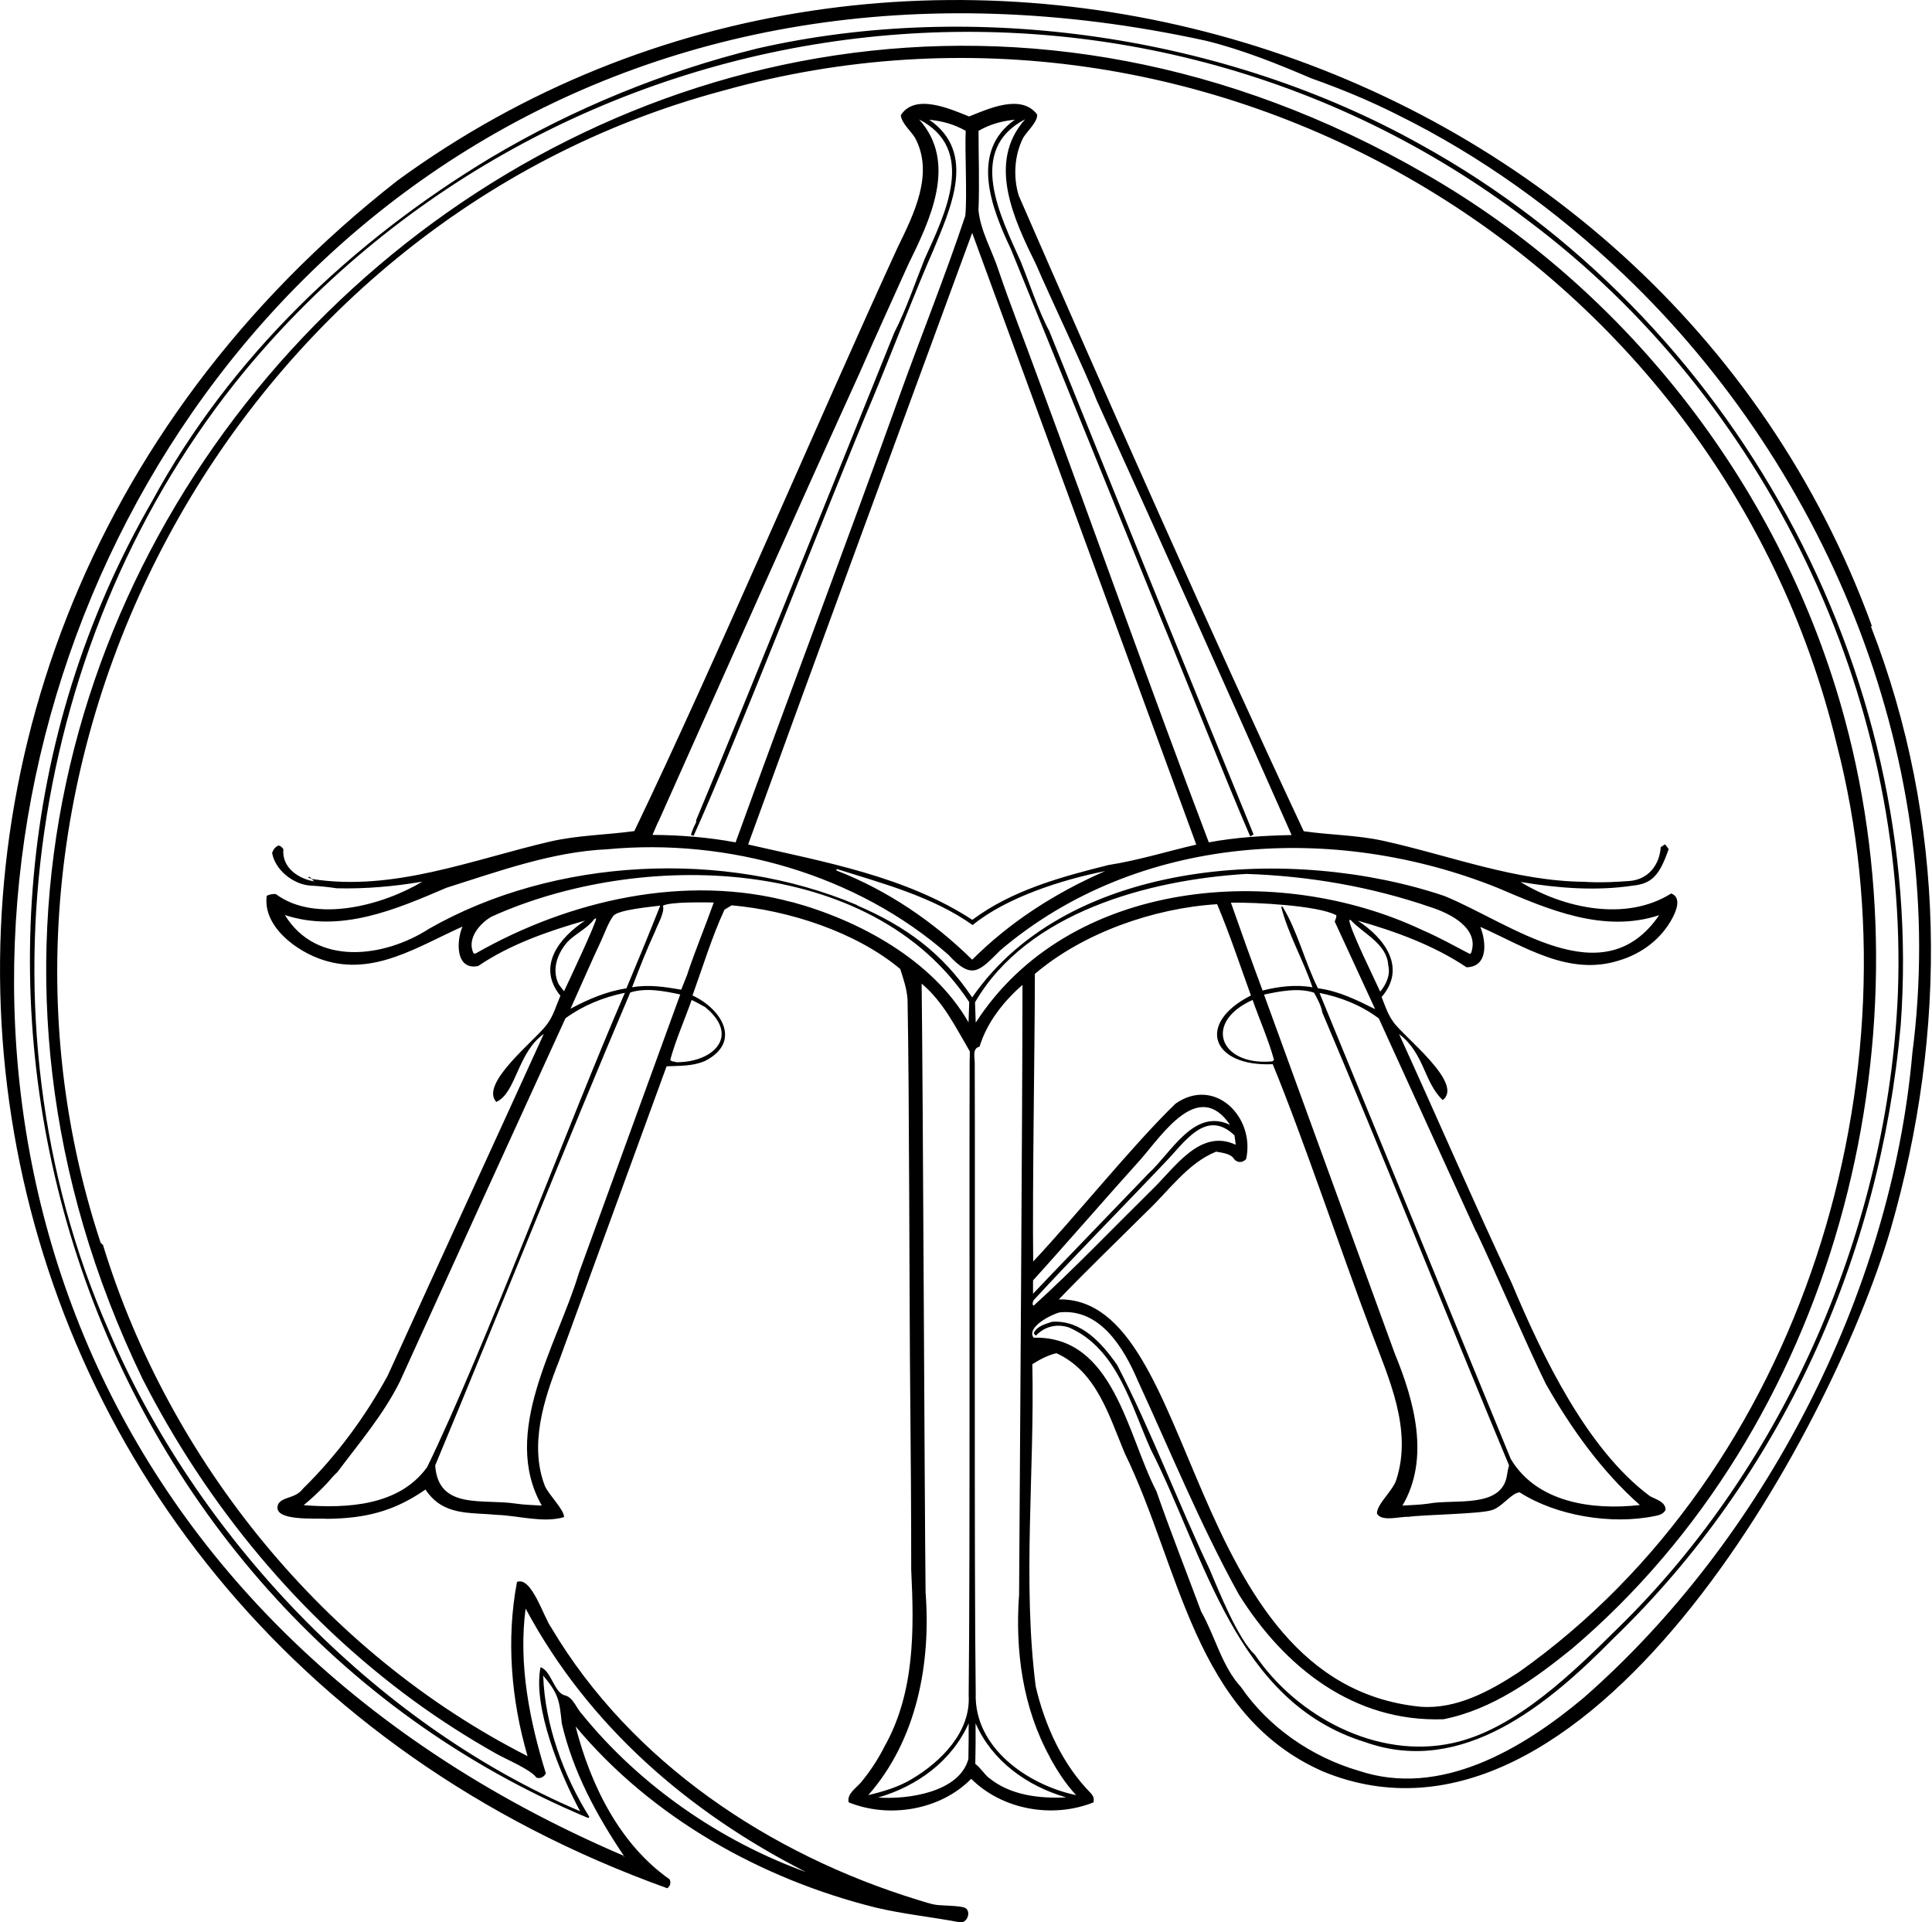 <?xml version="1.0" encoding="UTF-8"?>
<svg id="Capa_2" data-name="Capa 2" xmlns="http://www.w3.org/2000/svg" viewBox="0 0 137.18 136.49">
  <defs>
    <style>
      .cls-1 {
        fill: #000;
        stroke-width: 0px;
      }
    </style>
  </defs>
  <g id="Capa_1-2" data-name="Capa 1">
    <path class="cls-1" d="M132.92,44.47C117.64,2.44,64.28-13.45,28.26,12.79-16.63,47.85-6.41,114.75,47.38,134.07c.21-.15.27-.39.17-.63-3.57-2.5-5.63-6.74-6.68-10.86,5.41,6.48,13.16,10.83,21.3,12.86,1.98.47,4,.67,6,1.05.5.07.81-.76.37-1.02-.3-.17-1.64-.16-2.05-.22-.44-.06-.89-.23-1.31-.35-10.5-3.22-20.35-9.76-26.03-19.32-.55-.74-1.4-3.67-2.44-3.26-.78,4.08-.41,8.4.75,12.37-14.36-7.29-25.43-20.91-30.14-36.27.01,0,.03.02.04.03-.06-.07-.13-.14-.21-.2C-4.13,54.12,16.61,15.7,51.33,6.44c34.43-9.64,70.69,11.65,79.08,46.39h0c6.09,23.51-2.43,51.66-22.57,65.9-2.06,1.35-4.47,2.66-7.01,2.45-16.94-1.71-15.62-29.09-25.65-28.92,2.03-2.11,4.14-4.14,6.21-6.2,1.56-1.46,2.94-3.48,4.96-4.29.37.07.98.13,1.22.45.22.35.62.38.91.08.66-2.97-2.22-5.89-5.01-3.94-3,2.89-7.23,8.16-10.11,11.21-.06-5.63.11-14.68.12-20.42,3.44-2.93,8.46-4.67,12.94-4.95.89,2.11,1.62,4.32,2.4,6.48-3.96,2.02-2.74,5.08,1.55,4.88,2.22,5.41,4.91,13.48,7,19,1.24,3.33,2.94,6.93,1.77,10.52-.25.78-1.39,1.72-1.37,2.39.34.61,1.66.19,2.24.23,0,0,0,0,0,0,.95-.15,5.04-.2,5.89-.47.72-.18,1.41-1.23,2-1.27,2.6,1.67,6.53,2.32,9.61,1.68.31-.06.57-.13.75-.42.03-.58-.69-.76-1.11-.99-4.46-3.32-7.61-9.88-9.81-15.12-2.72-5.79-5.34-11.86-8-17.69,1.81,1.38,1.75,3.41,3.1,4.69,1.55-1.19-2.83-4.53-3.52-5.57-.36-.48-.59-1.16-.82-1.75,1.8-2.09.2-4.19-1.69-5.42,2.67.76,5.4,1.75,7.72,3.31,1.55-.03,1.4-1.82.98-2.87,3.15,1.4,6.29,3.53,9.87,2.38,1.59-.48,2.97-1.51,3.76-2.99.29-.54.67-1.48-.08-1.76-3.21,2.02-7.63,1.06-10.7-.82,2.64.44,5.33.66,8,.26,1.3-.14,1.87-.69,2.52-2.59-.07-.12-.16-.22-.26-.34l-.3.2c-.09,1.26-.87,2.28-2.19,2.4-2.18.17-3.21.06-3.21.06,0,0,0,0,0,0-4.93-.04-9.54-1.86-14.3-2.91-1.86-.41-3.78-.41-5.65-.68-6.39-13.63-14.2-31.28-20.23-45.12-.41-1.31-.32-2.86.3-4.1.25-.44,1.06-1.16,1-1.67-1.12-1.49-3.45-.41-4.83.14-1.33-.53-3.84-1.67-4.85-.09.06.58.72,1.12,1.02,1.62,1.36,2.55-.11,5.44-1.25,7.78-5.53,12.04-12.99,29.57-18.69,41.43-1.98.27-4.01.29-5.97.74-5.55,1.29-11.13,3.57-16.93,2.66-.07-.08-.12-.12-.17-.16l-.1.06c.23.07.27.09.43.27-1.15-.2-2.3-1-2.18-2.29-.13-.16-.15-.2-.34-.26-.25.11-.35.26-.46.52.2,1.19,1.45,2.2,2.62,2.32.66.04,1.32.1,1.97.2,2.04.05,4.08-.13,6.08-.47-2.79,1.67-7.58,2.98-10.41.88-.26-.01-.4.02-.64.12-.3,2.19,2.15,3.98,4.03,4.57,3.58,1.15,6.72-.98,9.87-2.38-.44,1-.52,3.12,1.11,2.8,2.27-1.54,4.98-2.48,7.6-3.23-1.85,1.22-3.46,3.26-1.76,5.34-.27.63-.51,1.45-.93,2-.73,1.07-4.85,4.22-3.62,5.54,1.42-.64,1.48-3.48,3.37-4.83-3.57,7.85-7.51,16.39-11.08,24.26-1.6,2.93-3.63,5.69-6.02,8.03-.54.72-1.41.54-1.75,1.08-.55,1.29,2.76.99,3.47,1.06,2.72-.03,4.75-.53,6.98-2.08,1.25,1.89,3.12,1.61,5.11,1.8,1.54.06,3.24.59,4.73.16.02-.52-1.1-1.6-1.36-2.21-1.12-2.89-.08-6.16,1.01-8.9,1.12-3.05,6.41-17.56,7.63-20.9.93-.04,1.89,0,2.75-.39,2.61-1.35,1.15-3.69-.91-4.64.73-2.02,1.37-4.14,2.27-6.09l.51-.31c4.06.36,8.81,1.88,11.97,4.52.23.71.47,1.42.52,2.16.13,6.7.12,21.19.19,28.08.04,4.14.07,8.29.07,12.43.21,4.26.26,8.72-1.91,12.56-.45.89-.99,1.71-1.62,2.48-.34.43-1.06.84-.91,1.46,2.86,1.16,6.51.56,8.7-1.67,2.22,2.21,5.8,2.83,8.69,1.67.03-.28.01-.4-.17-.62-2.03-2.05-3.29-4.82-3.94-7.61-.95-7.45-.07-15.34-.24-22.88.57-.35,1.06-.62,1.71-.78,2.85,1.3,3.73,4.42,4.85,7.1,3.94,8.06,4.89,18.56,14.08,22.6,18.64,7.67,36.02-23.94,40.28-38.42,4.11-14.18,3.99-29.07-1.38-42.89ZM44.33,131.83l-.08.03.05-.06s.02.02.02.04ZM73.36,90.9c1.72-1.88,5.85-6.62,7.63-8.58,1.58-1.81,4.12-5.73,6.35-2.45-2.56-1.22-4.15,1.95-5.78,3.44-.79.83-7.6,7.88-8.21,8.55v-.95ZM73.4,92.31c2.81-3.05,6.43-6.72,9.32-9.77,1.36-1.39,2.9-3.87,4.93-1.93.04.22.06.44.09.67-2.53-1.19-4.34,1.66-5.94,3.19-2.79,2.75-5.52,5.61-8.41,8.24l-.07-.09c0-.11.02-.21.08-.31ZM87.38,64.09c1.58-.03,6.21.18,7.51.9,0,.17-.06.29-.12.44l2.87,6.22c-1.31-.65-2.59-1.29-4.06-1.48-.94-1.87-1.43-4.02-2.51-5.79h-.1c.5,1.96,1.57,3.79,2.22,5.72-1.18-.21-2.39-.06-3.54.23-.77-2.07-1.52-4.15-2.25-6.24ZM90.2,75.37c-3.6.26-4.77-2.8-1.26-4.37.5,1.42,1.12,2.81,1.52,4.25-.11.13-.11.1-.26.12ZM107.01,104.69c-.33,2.47-3.76,1.72-5.58,2.07-.6.09-1.24.1-1.85.14,1.97-3.35.84-7.43-.54-10.78-1.38-3.76-7.79-21.39-9.29-25.5,1.12-.24,2.43-.5,3.55-.14.22.39.53.97.59,1.41,4.21,9.91,9.12,22.23,13.26,32.16-.06.21-.11.42-.14.64ZM104.82,87.45c1.24,2.59,3.71,8.33,4.94,10.81,1.78,3.14,3.96,6.2,6.68,8.6-3.33.38-7.31-.15-9.17-3.27-3.23-7.9-10.26-24.99-13.58-33.09,1.52.3,2.97.88,4.21,1.81l6.91,15.15ZM98.57,68.54c.17.68-.14,1.35-.57,1.87-.46-1.02-2.07-4.25-2.2-5.07.02,0,.08-.03.1-.02.9.98,2.57,1.67,2.67,3.21ZM69.48,14.85c.07-1.84,0-3.71,0-5.56.82-.47,1.65-.7,2.58-.79-3.23,2.26-1.66,6.28-.29,9.17,0,0,10.63,26.17,10.63,26.17,1.78,4.3,4.56,11.36,6.37,15.55l.24-.14c-3.57-8.73-10.92-26.81-14.51-35.75-.74-1.36-1.42-3.44-2.02-4.92-1.43-3.21-3.89-7.94.31-10.11-2.76,3.08-.76,7.18.79,10.34.83,1.96,3.56,7.7,4.27,9.57,4.66,10.24,9.3,20.61,13.86,30.91-1.94.04-3.97.16-5.88.52-4.16-10.96-8.19-22.35-12.27-33.36-.87-2.4-1.82-4.78-2.65-7.23-.46-1.43-1.32-2.86-1.44-4.37ZM69.03,16.54c4.88,13.32,11.03,30.1,15.91,43.43-2.08.48-4.12,1.12-6.24,1.45-3.36.84-6.85,1.79-9.66,3.89-4.75-3.09-10.46-4.1-15.92-5.35,5.01-13.81,10.85-29.65,15.91-43.43ZM59.35,61.77l.09-.06c3.25,1.02,6.79,1.96,9.62,3.97,2.43-1.98,6.36-3.22,9.41-3.83-3.5,1.53-6.73,3.58-9.44,6.29-2.76-2.71-6.02-4.93-9.63-6.33v-.04s-.05,0-.05,0ZM46.75,58.34c4.75-10.62,9.49-21.32,14.31-31.91,1.11-2.55,2.27-5.07,3.41-7.61,1.55-3.16,3.56-7.26.79-10.34,4.12,2.13,1.84,6.72.4,9.89-.69,1.72-1.31,3.59-2.16,5.24-3.22,7.99-10.83,26.89-14.07,34.62v.15c-.13.25-.3.62-.37.9.06.03.12.04.19.06,2.95-6.48,9.81-24.2,12.71-31.04,1.06-2.52,3.21-8.08,4.3-10.51,1.22-2.98,3.12-6.95-.28-9.29.95.1,1.76.32,2.59.79-.07,1.45.11,4.66-.03,6.03-1.39,4.19-3.21,8.71-4.71,12.89-3.56,9.92-8,21.66-11.6,31.6-1.92-.36-3.95-.52-5.9-.53l.41-.95ZM39.64,69.82c-.47-1.03-.05-2.15.67-2.96.54-.55,1.37-.94,1.82-1.52.07-.09.1-.11.2-.14.04.26-1.96,4.5-2.28,5.18-.14-.18-.3-.36-.42-.57ZM42.69,66.78c.25-.55.5-1.27.86-1.75.33-.44,2.75-.65,3.33-.73-.78,1.97-1.58,3.92-2.4,5.87-1.42.23-2.66.75-3.97,1.45.73-1.61,1.43-3.24,2.18-4.84ZM30.29,104.22c-1.98,2.7-5.66,2.89-8.73,2.65.57-.46,1.12-.99,1.63-1.52.2-.23.53-.62.76-.82,1.53-2.04,3.29-4.11,4.44-6.43,2.56-5.65,9.09-19.98,11.76-25.8,1.27-.92,2.68-1.49,4.22-1.81-3.87,8.9-9.94,25.26-14.07,33.74ZM41.08,90.46c-1.52,5.03-5.56,11.25-2.61,16.44-.61-.04-1.24-.05-1.85-.14-2.32-.36-5.5.48-5.72-2.71,4.41-10.56,9.37-23.06,13.85-33.58,1.12-.36,2.43-.1,3.55.14l-7.22,19.84ZM50.06,71.5c2.53,2.05.59,3.94-2.04,3.92-.16-.08-.31,0-.43-.17.4-1.44,1.02-2.84,1.52-4.25.32.15.63.33.95.5ZM48.83,69.11l-.46,1.16c-1.16-.2-2.32-.38-3.49-.17.51-1.33,1.03-2.66,1.63-3.96.17-.48.71-1.37.56-1.83.49-.29,2.93-.24,3.61-.23-.6,1.68-1.29,3.34-1.86,5.03ZM56.21,64.05c-7.52-2.03-15.78-.15-22.44,3.65h-.14c-.51-1.02.41-2.12,1.26-2.61,10.47-4.75,26.97-4.49,33.93,6.06l-.05,1.44c-2.54-4.42-7.76-7.25-12.56-8.55ZM68.77,124.85c-.61,2.41-4.31,2.93-6.42,2.78,2.78-.81,5.23-2.59,6.43-5.27,0,.83,0,1.66-.02,2.49ZM68.85,75.12c-.04,10.12.04,35.52-.07,45.26.15,2.59-1.94,4.68-4.01,5.92-.95.58-2.04.9-3.12,1.16,3.44-3.91,4.46-9.33,4.07-14.4-.08-7.63-.18-35.33-.28-43.22,1.55,1.3,2.42,3.11,3.42,4.81,0,.16,0,.31,0,.46ZM60.85,64.26c-9.42-3.98-21.51-3.38-30.38,1.68-3.17,2.05-8,2.7-10.24-.97,3.96,1.3,7.88-.4,11.48-1.94,3.68-1.16,7.51-2.56,11.41-2.73,8.57-.81,17.71,1.77,24.22,7.49,1.68,1.83,2.18,1.18,3.69-.32,9.74-8.28,23.75-9.07,35.31-4.43,3.6,1.54,7.52,3.24,11.47,1.94-4,5.83-10.52.56-15.27-1.37-10.61-3.57-26.62-2.78-33.51,7.21-2.12-3.16-4.71-5.05-8.18-6.54ZM70.22,126.24c-.36-.3-.59-.72-.97-1,.02-.96.03-1.92.02-2.88,1.18,2.69,3.67,4.46,6.43,5.26-1.87.09-3.97-.14-5.48-1.39ZM74.54,124.77c.52.95,1.13,1.9,1.87,2.69-3.43-.72-7.26-3.37-7.13-7.24-.12-9.49-.03-34.93-.07-44.76,0-.38-.18-1.04.34-1.14.53-1.73,1.7-3.21,3.05-4.39,0,8.7-.19,34.73-.24,43.29-.29,3.98.25,8.02,2.19,11.55ZM69.28,72.61l-.05-1.44c3.71-6.4,12.33-8.7,19.27-9.12,4.46.15,8.88.91,13.11,2.37,1.36.44,3.45,1.48,2.85,3.23-.03.03-.06.08-.1.08-1.09-.57-2.22-1.2-3.36-1.69-10.32-4.88-25.11-3.66-31.72,6.57ZM135.78,74.82c-1.5,17-10.52,34.52-23.36,45.75-4.34,3.63-10.16,7.09-15.94,5.16-3.33-.97-6.4-3.08-8.37-5.95-1.36-1.48-1.84-3.63-2.82-5.35-1.06-2.85-2.18-5.68-3.18-8.55-2.07-3.98-3.03-11.05-8.72-10.9-.54-.75,1.29-1.67,1.87-1.8,2.86-.28,4.54,2.54,5.52,4.83,2.34,5.08,4.46,10.27,7.17,15.18,3.23,5.18,8.17,9.11,14.55,8.88,3.46-.69,6.43-2.83,9.12-5.01,18.52-15.72,25.63-42.86,19.36-66.03-4.37-16.16-15.29-30.41-29.84-38.72C45.02-20.01-17.77,40.16,10.12,97.9c4.57,8.96,11.12,16.91,19.26,22.86,1.88,1.37,3.85,2.63,5.88,3.77.67.38,2.44,1.12,2.82,1.68.29.11.53-.04.68-.29-1.16-3.74-1.96-7.75-1.44-11.71,4.45,8.31,11.58,14.48,19.91,18.71-6.06-2.18-11.79-6.14-15.87-11.17-.42-.42-.64-1.21-1.23-1.37-.77-.14-.99-1.77-1.75-2-.57,2.84,1.44,7.68,2.81,10.22-14.66-6.22-27.34-19.63-33.51-34.23C-2.02,72.23,2.06,44.96,17.37,26.35,39.94-.89,80.32-5.84,108.51,15.67c16.87,12.63,27.01,33.74,26.25,54.81-.68,16.57-7.98,33.49-19.84,45.08-3.15,3.11-7.29,7.23-11.77,8.2-5.36,1.18-11.08-1.89-14.04-6.26-1.21-1.13-2.56-4.51-3.23-6.09-2.27-4.78-4.12-9.79-6.55-14.48-1.09-1.57-2.56-3.22-4.63-3.08-.47.16-1.09.31-1.3.81.05.08.07.12.16.17.63-.67,1.51-.86,2.36-.57,3.41,1.5,4.38,5.51,5.78,8.63,3.88,7.63,5.99,17.95,15.22,20.8,6.93,2.48,13.07-2.72,17.64-7.36,11.93-11.52,18.93-27.08,20.4-43.56,1.83-25.21-11.97-50.31-34.08-62.5C87.05,2.53,69.25-.09,53.78,3.44c-6.65,1.64-13.06,4.26-18.94,7.76-9.86,5.94-18.51,14.18-24.02,24.35-19.45,33.62-5.03,78.5,30.94,93.53l.09-.07c-1.82-2.9-3.17-6.55-3.28-10.04,1.1,1.32,1.15,1.76,1.32,3.4.8,3.44,2.46,6.5,4.41,9.4C-34.19,98.21,2.71-15.27,85.66,2.9c2.58.64,5.04,1.63,7.47,2.67,2.09.74,4.14,1.59,6.12,2.59,5.89,2.91,11.27,6.79,16.02,11.31,14.73,14.04,23.17,34.99,20.51,55.34Z"/>
  </g>
</svg>